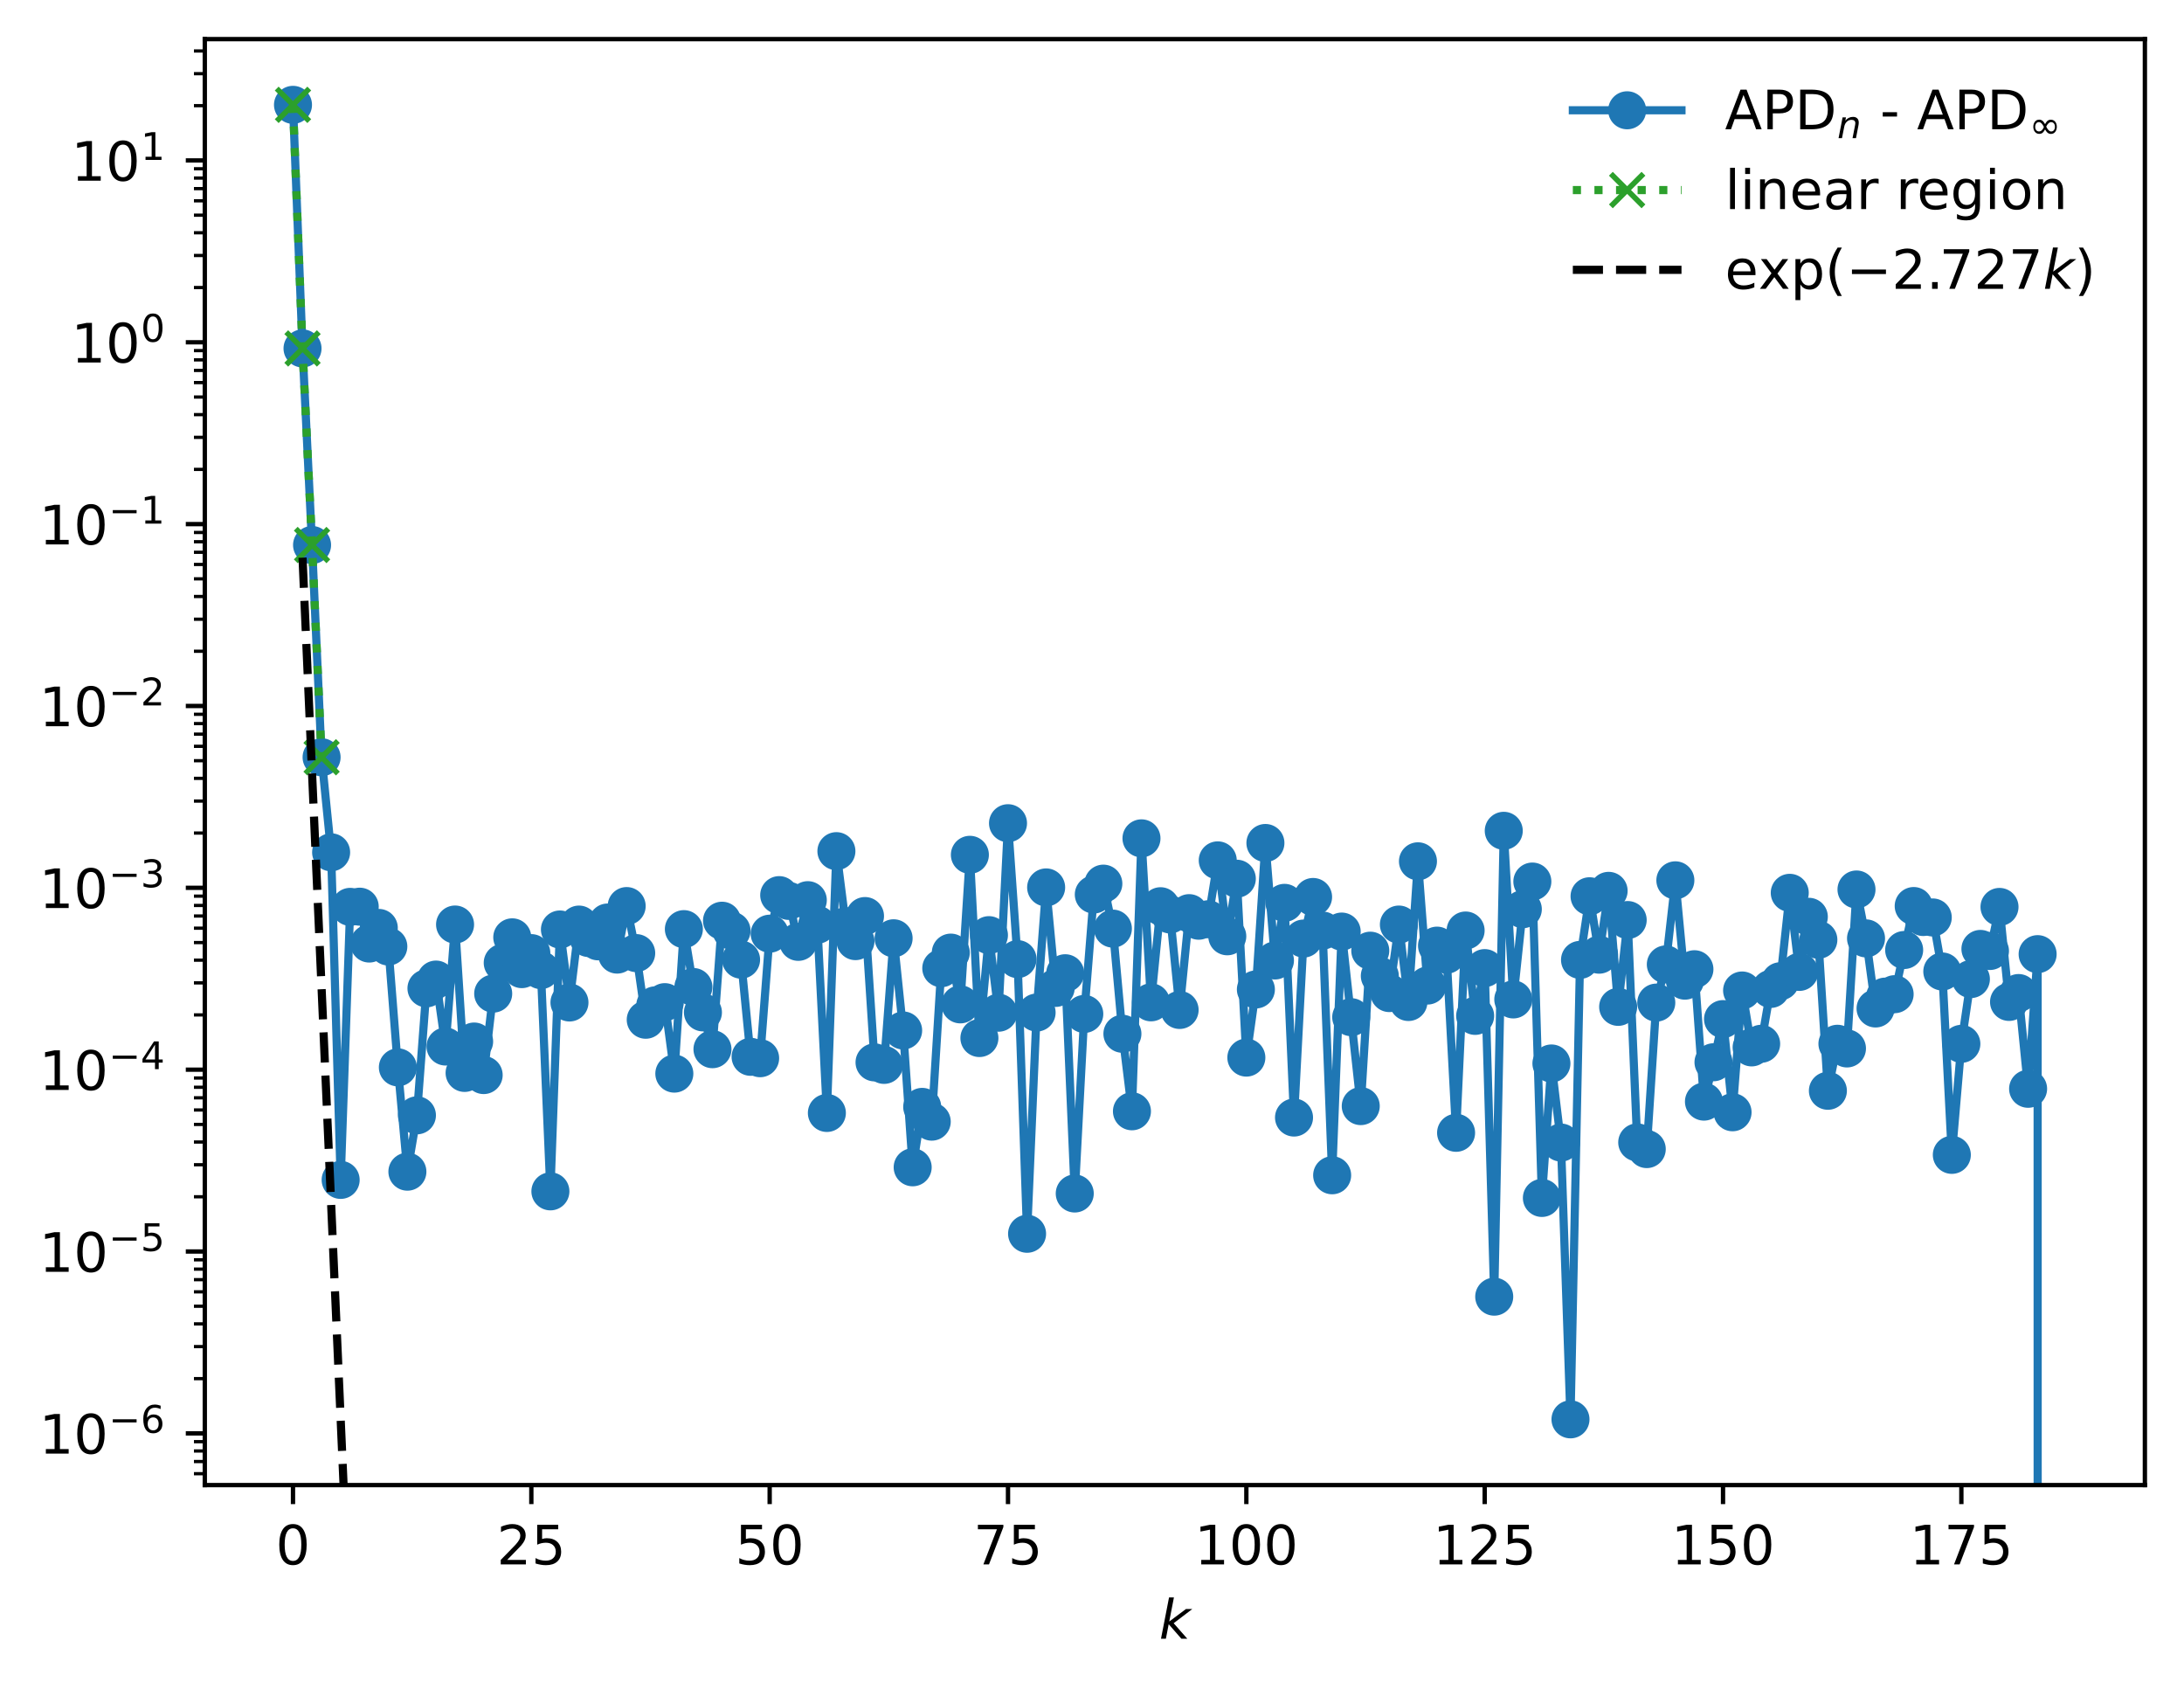 <?xml version="1.0" encoding="utf-8" standalone="no"?>
<!DOCTYPE svg PUBLIC "-//W3C//DTD SVG 1.1//EN"
  "http://www.w3.org/Graphics/SVG/1.1/DTD/svg11.dtd">
<!-- Created with matplotlib (https://matplotlib.org/) -->
<svg height="310.868pt" version="1.1" viewBox="0 0 402.02 310.868" width="402.02pt" xmlns="http://www.w3.org/2000/svg" xmlns:xlink="http://www.w3.org/1999/xlink">
 <defs>
  <style type="text/css">
*{stroke-linecap:butt;stroke-linejoin:round;}
  </style>
 </defs>
 <g id="figure_1">
  <g id="patch_1">
   <path d="M 0 310.868 
L 402.02 310.868 
L 402.02 0 
L 0 0 
z
" style="fill:#ffffff;"/>
  </g>
  <g id="axes_1">
   <g id="patch_2">
    <path d="M 37.7 273.312 
L 394.82 273.312 
L 394.82 7.2 
L 37.7 7.2 
z
" style="fill:#ffffff;"/>
   </g>
   <g id="matplotlib.axis_1">
    <g id="xtick_1">
     <g id="line2d_1">
      <defs>
       <path d="M 0 0 
L 0 3.5 
" id="mf8a06881fb" style="stroke:#000000;stroke-width:0.8;"/>
      </defs>
      <g>
       <use style="stroke:#000000;stroke-width:0.8;" x="53.933" xlink:href="#mf8a06881fb" y="273.312"/>
      </g>
     </g>
     <g id="text_1">
      <!-- 0 -->
      <defs>
       <path d="M 31.781 66.406 
Q 24.172 66.406 20.328 58.906 
Q 16.5 51.422 16.5 36.375 
Q 16.5 21.391 20.328 13.891 
Q 24.172 6.391 31.781 6.391 
Q 39.453 6.391 43.281 13.891 
Q 47.125 21.391 47.125 36.375 
Q 47.125 51.422 43.281 58.906 
Q 39.453 66.406 31.781 66.406 
z
M 31.781 74.219 
Q 44.047 74.219 50.516 64.516 
Q 56.984 54.828 56.984 36.375 
Q 56.984 17.969 50.516 8.266 
Q 44.047 -1.422 31.781 -1.422 
Q 19.531 -1.422 13.062 8.266 
Q 6.594 17.969 6.594 36.375 
Q 6.594 54.828 13.062 64.516 
Q 19.531 74.219 31.781 74.219 
z
" id="DejaVuSans-48"/>
      </defs>
      <g transform="translate(50.751 287.91)scale(0.1 -0.1)">
       <use xlink:href="#DejaVuSans-48"/>
      </g>
     </g>
    </g>
    <g id="xtick_2">
     <g id="line2d_2">
      <g>
       <use style="stroke:#000000;stroke-width:0.8;" x="97.805" xlink:href="#mf8a06881fb" y="273.312"/>
      </g>
     </g>
     <g id="text_2">
      <!-- 25 -->
      <defs>
       <path d="M 19.188 8.297 
L 53.609 8.297 
L 53.609 0 
L 7.328 0 
L 7.328 8.297 
Q 12.938 14.109 22.625 23.891 
Q 32.328 33.688 34.812 36.531 
Q 39.547 41.844 41.422 45.531 
Q 43.312 49.219 43.312 52.781 
Q 43.312 58.594 39.234 62.25 
Q 35.156 65.922 28.609 65.922 
Q 23.969 65.922 18.812 64.312 
Q 13.672 62.703 7.812 59.422 
L 7.812 69.391 
Q 13.766 71.781 18.938 73 
Q 24.125 74.219 28.422 74.219 
Q 39.75 74.219 46.484 68.547 
Q 53.219 62.891 53.219 53.422 
Q 53.219 48.922 51.531 44.891 
Q 49.859 40.875 45.406 35.406 
Q 44.188 33.984 37.641 27.219 
Q 31.109 20.453 19.188 8.297 
z
" id="DejaVuSans-50"/>
       <path d="M 10.797 72.906 
L 49.516 72.906 
L 49.516 64.594 
L 19.828 64.594 
L 19.828 46.734 
Q 21.969 47.469 24.109 47.828 
Q 26.266 48.188 28.422 48.188 
Q 40.625 48.188 47.75 41.5 
Q 54.891 34.812 54.891 23.391 
Q 54.891 11.625 47.562 5.094 
Q 40.234 -1.422 26.906 -1.422 
Q 22.312 -1.422 17.547 -0.641 
Q 12.797 0.141 7.719 1.703 
L 7.719 11.625 
Q 12.109 9.234 16.797 8.062 
Q 21.484 6.891 26.703 6.891 
Q 35.156 6.891 40.078 11.328 
Q 45.016 15.766 45.016 23.391 
Q 45.016 31 40.078 35.438 
Q 35.156 39.891 26.703 39.891 
Q 22.75 39.891 18.812 39.016 
Q 14.891 38.141 10.797 36.281 
z
" id="DejaVuSans-53"/>
      </defs>
      <g transform="translate(91.442 287.91)scale(0.1 -0.1)">
       <use xlink:href="#DejaVuSans-50"/>
       <use x="63.623" xlink:href="#DejaVuSans-53"/>
      </g>
     </g>
    </g>
    <g id="xtick_3">
     <g id="line2d_3">
      <g>
       <use style="stroke:#000000;stroke-width:0.8;" x="141.677" xlink:href="#mf8a06881fb" y="273.312"/>
      </g>
     </g>
     <g id="text_3">
      <!-- 50 -->
      <g transform="translate(135.315 287.91)scale(0.1 -0.1)">
       <use xlink:href="#DejaVuSans-53"/>
       <use x="63.623" xlink:href="#DejaVuSans-48"/>
      </g>
     </g>
    </g>
    <g id="xtick_4">
     <g id="line2d_4">
      <g>
       <use style="stroke:#000000;stroke-width:0.8;" x="185.549" xlink:href="#mf8a06881fb" y="273.312"/>
      </g>
     </g>
     <g id="text_4">
      <!-- 75 -->
      <defs>
       <path d="M 8.203 72.906 
L 55.078 72.906 
L 55.078 68.703 
L 28.609 0 
L 18.312 0 
L 43.219 64.594 
L 8.203 64.594 
z
" id="DejaVuSans-55"/>
      </defs>
      <g transform="translate(179.187 287.91)scale(0.1 -0.1)">
       <use xlink:href="#DejaVuSans-55"/>
       <use x="63.623" xlink:href="#DejaVuSans-53"/>
      </g>
     </g>
    </g>
    <g id="xtick_5">
     <g id="line2d_5">
      <g>
       <use style="stroke:#000000;stroke-width:0.8;" x="229.422" xlink:href="#mf8a06881fb" y="273.312"/>
      </g>
     </g>
     <g id="text_5">
      <!-- 100 -->
      <defs>
       <path d="M 12.406 8.297 
L 28.516 8.297 
L 28.516 63.922 
L 10.984 60.406 
L 10.984 69.391 
L 28.422 72.906 
L 38.281 72.906 
L 38.281 8.297 
L 54.391 8.297 
L 54.391 0 
L 12.406 0 
z
" id="DejaVuSans-49"/>
      </defs>
      <g transform="translate(219.878 287.91)scale(0.1 -0.1)">
       <use xlink:href="#DejaVuSans-49"/>
       <use x="63.623" xlink:href="#DejaVuSans-48"/>
       <use x="127.246" xlink:href="#DejaVuSans-48"/>
      </g>
     </g>
    </g>
    <g id="xtick_6">
     <g id="line2d_6">
      <g>
       <use style="stroke:#000000;stroke-width:0.8;" x="273.294" xlink:href="#mf8a06881fb" y="273.312"/>
      </g>
     </g>
     <g id="text_6">
      <!-- 125 -->
      <g transform="translate(263.75 287.91)scale(0.1 -0.1)">
       <use xlink:href="#DejaVuSans-49"/>
       <use x="63.623" xlink:href="#DejaVuSans-50"/>
       <use x="127.246" xlink:href="#DejaVuSans-53"/>
      </g>
     </g>
    </g>
    <g id="xtick_7">
     <g id="line2d_7">
      <g>
       <use style="stroke:#000000;stroke-width:0.8;" x="317.166" xlink:href="#mf8a06881fb" y="273.312"/>
      </g>
     </g>
     <g id="text_7">
      <!-- 150 -->
      <g transform="translate(307.622 287.91)scale(0.1 -0.1)">
       <use xlink:href="#DejaVuSans-49"/>
       <use x="63.623" xlink:href="#DejaVuSans-53"/>
       <use x="127.246" xlink:href="#DejaVuSans-48"/>
      </g>
     </g>
    </g>
    <g id="xtick_8">
     <g id="line2d_8">
      <g>
       <use style="stroke:#000000;stroke-width:0.8;" x="361.038" xlink:href="#mf8a06881fb" y="273.312"/>
      </g>
     </g>
     <g id="text_8">
      <!-- 175 -->
      <g transform="translate(351.495 287.91)scale(0.1 -0.1)">
       <use xlink:href="#DejaVuSans-49"/>
       <use x="63.623" xlink:href="#DejaVuSans-55"/>
       <use x="127.246" xlink:href="#DejaVuSans-53"/>
      </g>
     </g>
    </g>
    <g id="text_9">
     <!-- $ k $ -->
     <defs>
      <path d="M 18.312 75.984 
L 27.297 75.984 
L 18.703 31.688 
L 49.516 54.688 
L 61.188 54.688 
L 26.812 28.516 
L 51.906 0 
L 41.016 0 
L 17.672 26.703 
L 12.5 0 
L 3.516 0 
z
" id="DejaVuSans-Oblique-107"/>
     </defs>
     <g transform="translate(213.36 301.589)scale(0.1 -0.1)">
      <use transform="translate(0 0.016)" xlink:href="#DejaVuSans-Oblique-107"/>
     </g>
    </g>
   </g>
   <g id="matplotlib.axis_2">
    <g id="ytick_1">
     <g id="line2d_9">
      <defs>
       <path d="M 0 0 
L -3.5 0 
" id="m4c27f28488" style="stroke:#000000;stroke-width:0.8;"/>
      </defs>
      <g>
       <use style="stroke:#000000;stroke-width:0.8;" x="37.7" xlink:href="#m4c27f28488" y="263.793"/>
      </g>
     </g>
     <g id="text_10">
      <!-- $\mathdefault{10^{-6}}$ -->
      <defs>
       <path d="M 10.594 35.5 
L 73.188 35.5 
L 73.188 27.203 
L 10.594 27.203 
z
" id="DejaVuSans-8722"/>
       <path d="M 33.016 40.375 
Q 26.375 40.375 22.484 35.828 
Q 18.609 31.297 18.609 23.391 
Q 18.609 15.531 22.484 10.953 
Q 26.375 6.391 33.016 6.391 
Q 39.656 6.391 43.531 10.953 
Q 47.406 15.531 47.406 23.391 
Q 47.406 31.297 43.531 35.828 
Q 39.656 40.375 33.016 40.375 
z
M 52.594 71.297 
L 52.594 62.312 
Q 48.875 64.062 45.094 64.984 
Q 41.312 65.922 37.594 65.922 
Q 27.828 65.922 22.672 59.328 
Q 17.531 52.734 16.797 39.406 
Q 19.672 43.656 24.016 45.922 
Q 28.375 48.188 33.594 48.188 
Q 44.578 48.188 50.953 41.516 
Q 57.328 34.859 57.328 23.391 
Q 57.328 12.156 50.688 5.359 
Q 44.047 -1.422 33.016 -1.422 
Q 20.359 -1.422 13.672 8.266 
Q 6.984 17.969 6.984 36.375 
Q 6.984 53.656 15.188 63.938 
Q 23.391 74.219 37.203 74.219 
Q 40.922 74.219 44.703 73.484 
Q 48.484 72.75 52.594 71.297 
z
" id="DejaVuSans-54"/>
      </defs>
      <g transform="translate(7.2 267.592)scale(0.1 -0.1)">
       <use transform="translate(0 0.766)" xlink:href="#DejaVuSans-49"/>
       <use transform="translate(63.623 0.766)" xlink:href="#DejaVuSans-48"/>
       <use transform="translate(128.203 39.047)scale(0.7)" xlink:href="#DejaVuSans-8722"/>
       <use transform="translate(186.855 39.047)scale(0.7)" xlink:href="#DejaVuSans-54"/>
      </g>
     </g>
    </g>
    <g id="ytick_2">
     <g id="line2d_10">
      <g>
       <use style="stroke:#000000;stroke-width:0.8;" x="37.7" xlink:href="#m4c27f28488" y="230.326"/>
      </g>
     </g>
     <g id="text_11">
      <!-- $\mathdefault{10^{-5}}$ -->
      <g transform="translate(7.2 234.126)scale(0.1 -0.1)">
       <use transform="translate(0 0.684)" xlink:href="#DejaVuSans-49"/>
       <use transform="translate(63.623 0.684)" xlink:href="#DejaVuSans-48"/>
       <use transform="translate(128.203 38.966)scale(0.7)" xlink:href="#DejaVuSans-8722"/>
       <use transform="translate(186.855 38.966)scale(0.7)" xlink:href="#DejaVuSans-53"/>
      </g>
     </g>
    </g>
    <g id="ytick_3">
     <g id="line2d_11">
      <g>
       <use style="stroke:#000000;stroke-width:0.8;" x="37.7" xlink:href="#m4c27f28488" y="196.86"/>
      </g>
     </g>
     <g id="text_12">
      <!-- $\mathdefault{10^{-4}}$ -->
      <defs>
       <path d="M 37.797 64.312 
L 12.891 25.391 
L 37.797 25.391 
z
M 35.203 72.906 
L 47.609 72.906 
L 47.609 25.391 
L 58.016 25.391 
L 58.016 17.188 
L 47.609 17.188 
L 47.609 0 
L 37.797 0 
L 37.797 17.188 
L 4.891 17.188 
L 4.891 26.703 
z
" id="DejaVuSans-52"/>
      </defs>
      <g transform="translate(7.2 200.659)scale(0.1 -0.1)">
       <use transform="translate(0 0.684)" xlink:href="#DejaVuSans-49"/>
       <use transform="translate(63.623 0.684)" xlink:href="#DejaVuSans-48"/>
       <use transform="translate(128.203 38.966)scale(0.7)" xlink:href="#DejaVuSans-8722"/>
       <use transform="translate(186.855 38.966)scale(0.7)" xlink:href="#DejaVuSans-52"/>
      </g>
     </g>
    </g>
    <g id="ytick_4">
     <g id="line2d_12">
      <g>
       <use style="stroke:#000000;stroke-width:0.8;" x="37.7" xlink:href="#m4c27f28488" y="163.393"/>
      </g>
     </g>
     <g id="text_13">
      <!-- $\mathdefault{10^{-3}}$ -->
      <defs>
       <path d="M 40.578 39.312 
Q 47.656 37.797 51.625 33 
Q 55.609 28.219 55.609 21.188 
Q 55.609 10.406 48.188 4.484 
Q 40.766 -1.422 27.094 -1.422 
Q 22.516 -1.422 17.656 -0.516 
Q 12.797 0.391 7.625 2.203 
L 7.625 11.719 
Q 11.719 9.328 16.594 8.109 
Q 21.484 6.891 26.812 6.891 
Q 36.078 6.891 40.938 10.547 
Q 45.797 14.203 45.797 21.188 
Q 45.797 27.641 41.281 31.266 
Q 36.766 34.906 28.719 34.906 
L 20.219 34.906 
L 20.219 43.016 
L 29.109 43.016 
Q 36.375 43.016 40.234 45.922 
Q 44.094 48.828 44.094 54.297 
Q 44.094 59.906 40.109 62.906 
Q 36.141 65.922 28.719 65.922 
Q 24.656 65.922 20.016 65.031 
Q 15.375 64.156 9.812 62.312 
L 9.812 71.094 
Q 15.438 72.656 20.344 73.438 
Q 25.25 74.219 29.594 74.219 
Q 40.828 74.219 47.359 69.109 
Q 53.906 64.016 53.906 55.328 
Q 53.906 49.266 50.438 45.094 
Q 46.969 40.922 40.578 39.312 
z
" id="DejaVuSans-51"/>
      </defs>
      <g transform="translate(7.2 167.192)scale(0.1 -0.1)">
       <use transform="translate(0 0.766)" xlink:href="#DejaVuSans-49"/>
       <use transform="translate(63.623 0.766)" xlink:href="#DejaVuSans-48"/>
       <use transform="translate(128.203 39.047)scale(0.7)" xlink:href="#DejaVuSans-8722"/>
       <use transform="translate(186.855 39.047)scale(0.7)" xlink:href="#DejaVuSans-51"/>
      </g>
     </g>
    </g>
    <g id="ytick_5">
     <g id="line2d_13">
      <g>
       <use style="stroke:#000000;stroke-width:0.8;" x="37.7" xlink:href="#m4c27f28488" y="129.926"/>
      </g>
     </g>
     <g id="text_14">
      <!-- $\mathdefault{10^{-2}}$ -->
      <g transform="translate(7.2 133.725)scale(0.1 -0.1)">
       <use transform="translate(0 0.766)" xlink:href="#DejaVuSans-49"/>
       <use transform="translate(63.623 0.766)" xlink:href="#DejaVuSans-48"/>
       <use transform="translate(128.203 39.047)scale(0.7)" xlink:href="#DejaVuSans-8722"/>
       <use transform="translate(186.855 39.047)scale(0.7)" xlink:href="#DejaVuSans-50"/>
      </g>
     </g>
    </g>
    <g id="ytick_6">
     <g id="line2d_14">
      <g>
       <use style="stroke:#000000;stroke-width:0.8;" x="37.7" xlink:href="#m4c27f28488" y="96.459"/>
      </g>
     </g>
     <g id="text_15">
      <!-- $\mathdefault{10^{-1}}$ -->
      <g transform="translate(7.2 100.259)scale(0.1 -0.1)">
       <use transform="translate(0 0.684)" xlink:href="#DejaVuSans-49"/>
       <use transform="translate(63.623 0.684)" xlink:href="#DejaVuSans-48"/>
       <use transform="translate(128.203 38.966)scale(0.7)" xlink:href="#DejaVuSans-8722"/>
       <use transform="translate(186.855 38.966)scale(0.7)" xlink:href="#DejaVuSans-49"/>
      </g>
     </g>
    </g>
    <g id="ytick_7">
     <g id="line2d_15">
      <g>
       <use style="stroke:#000000;stroke-width:0.8;" x="37.7" xlink:href="#m4c27f28488" y="62.993"/>
      </g>
     </g>
     <g id="text_16">
      <!-- $\mathdefault{10^{0}}$ -->
      <g transform="translate(13.1 66.792)scale(0.1 -0.1)">
       <use transform="translate(0 0.766)" xlink:href="#DejaVuSans-49"/>
       <use transform="translate(63.623 0.766)" xlink:href="#DejaVuSans-48"/>
       <use transform="translate(128.203 39.047)scale(0.7)" xlink:href="#DejaVuSans-48"/>
      </g>
     </g>
    </g>
    <g id="ytick_8">
     <g id="line2d_16">
      <g>
       <use style="stroke:#000000;stroke-width:0.8;" x="37.7" xlink:href="#m4c27f28488" y="29.526"/>
      </g>
     </g>
     <g id="text_17">
      <!-- $\mathdefault{10^{1}}$ -->
      <g transform="translate(13.1 33.325)scale(0.1 -0.1)">
       <use transform="translate(0 0.684)" xlink:href="#DejaVuSans-49"/>
       <use transform="translate(63.623 0.684)" xlink:href="#DejaVuSans-48"/>
       <use transform="translate(128.203 38.966)scale(0.7)" xlink:href="#DejaVuSans-49"/>
      </g>
     </g>
    </g>
    <g id="ytick_9">
     <g id="line2d_17">
      <defs>
       <path d="M 0 0 
L -2 0 
" id="m3351e8fd54" style="stroke:#000000;stroke-width:0.6;"/>
      </defs>
      <g>
       <use style="stroke:#000000;stroke-width:0.6;" x="37.7" xlink:href="#m3351e8fd54" y="271.218"/>
      </g>
     </g>
    </g>
    <g id="ytick_10">
     <g id="line2d_18">
      <g>
       <use style="stroke:#000000;stroke-width:0.6;" x="37.7" xlink:href="#m3351e8fd54" y="268.977"/>
      </g>
     </g>
    </g>
    <g id="ytick_11">
     <g id="line2d_19">
      <g>
       <use style="stroke:#000000;stroke-width:0.6;" x="37.7" xlink:href="#m3351e8fd54" y="267.036"/>
      </g>
     </g>
    </g>
    <g id="ytick_12">
     <g id="line2d_20">
      <g>
       <use style="stroke:#000000;stroke-width:0.6;" x="37.7" xlink:href="#m3351e8fd54" y="265.324"/>
      </g>
     </g>
    </g>
    <g id="ytick_13">
     <g id="line2d_21">
      <g>
       <use style="stroke:#000000;stroke-width:0.6;" x="37.7" xlink:href="#m3351e8fd54" y="253.719"/>
      </g>
     </g>
    </g>
    <g id="ytick_14">
     <g id="line2d_22">
      <g>
       <use style="stroke:#000000;stroke-width:0.6;" x="37.7" xlink:href="#m3351e8fd54" y="247.825"/>
      </g>
     </g>
    </g>
    <g id="ytick_15">
     <g id="line2d_23">
      <g>
       <use style="stroke:#000000;stroke-width:0.6;" x="37.7" xlink:href="#m3351e8fd54" y="243.644"/>
      </g>
     </g>
    </g>
    <g id="ytick_16">
     <g id="line2d_24">
      <g>
       <use style="stroke:#000000;stroke-width:0.6;" x="37.7" xlink:href="#m3351e8fd54" y="240.401"/>
      </g>
     </g>
    </g>
    <g id="ytick_17">
     <g id="line2d_25">
      <g>
       <use style="stroke:#000000;stroke-width:0.6;" x="37.7" xlink:href="#m3351e8fd54" y="237.751"/>
      </g>
     </g>
    </g>
    <g id="ytick_18">
     <g id="line2d_26">
      <g>
       <use style="stroke:#000000;stroke-width:0.6;" x="37.7" xlink:href="#m3351e8fd54" y="235.51"/>
      </g>
     </g>
    </g>
    <g id="ytick_19">
     <g id="line2d_27">
      <g>
       <use style="stroke:#000000;stroke-width:0.6;" x="37.7" xlink:href="#m3351e8fd54" y="233.57"/>
      </g>
     </g>
    </g>
    <g id="ytick_20">
     <g id="line2d_28">
      <g>
       <use style="stroke:#000000;stroke-width:0.6;" x="37.7" xlink:href="#m3351e8fd54" y="231.858"/>
      </g>
     </g>
    </g>
    <g id="ytick_21">
     <g id="line2d_29">
      <g>
       <use style="stroke:#000000;stroke-width:0.6;" x="37.7" xlink:href="#m3351e8fd54" y="220.252"/>
      </g>
     </g>
    </g>
    <g id="ytick_22">
     <g id="line2d_30">
      <g>
       <use style="stroke:#000000;stroke-width:0.6;" x="37.7" xlink:href="#m3351e8fd54" y="214.359"/>
      </g>
     </g>
    </g>
    <g id="ytick_23">
     <g id="line2d_31">
      <g>
       <use style="stroke:#000000;stroke-width:0.6;" x="37.7" xlink:href="#m3351e8fd54" y="210.177"/>
      </g>
     </g>
    </g>
    <g id="ytick_24">
     <g id="line2d_32">
      <g>
       <use style="stroke:#000000;stroke-width:0.6;" x="37.7" xlink:href="#m3351e8fd54" y="206.934"/>
      </g>
     </g>
    </g>
    <g id="ytick_25">
     <g id="line2d_33">
      <g>
       <use style="stroke:#000000;stroke-width:0.6;" x="37.7" xlink:href="#m3351e8fd54" y="204.284"/>
      </g>
     </g>
    </g>
    <g id="ytick_26">
     <g id="line2d_34">
      <g>
       <use style="stroke:#000000;stroke-width:0.6;" x="37.7" xlink:href="#m3351e8fd54" y="202.044"/>
      </g>
     </g>
    </g>
    <g id="ytick_27">
     <g id="line2d_35">
      <g>
       <use style="stroke:#000000;stroke-width:0.6;" x="37.7" xlink:href="#m3351e8fd54" y="200.103"/>
      </g>
     </g>
    </g>
    <g id="ytick_28">
     <g id="line2d_36">
      <g>
       <use style="stroke:#000000;stroke-width:0.6;" x="37.7" xlink:href="#m3351e8fd54" y="198.391"/>
      </g>
     </g>
    </g>
    <g id="ytick_29">
     <g id="line2d_37">
      <g>
       <use style="stroke:#000000;stroke-width:0.6;" x="37.7" xlink:href="#m3351e8fd54" y="186.785"/>
      </g>
     </g>
    </g>
    <g id="ytick_30">
     <g id="line2d_38">
      <g>
       <use style="stroke:#000000;stroke-width:0.6;" x="37.7" xlink:href="#m3351e8fd54" y="180.892"/>
      </g>
     </g>
    </g>
    <g id="ytick_31">
     <g id="line2d_39">
      <g>
       <use style="stroke:#000000;stroke-width:0.6;" x="37.7" xlink:href="#m3351e8fd54" y="176.711"/>
      </g>
     </g>
    </g>
    <g id="ytick_32">
     <g id="line2d_40">
      <g>
       <use style="stroke:#000000;stroke-width:0.6;" x="37.7" xlink:href="#m3351e8fd54" y="173.467"/>
      </g>
     </g>
    </g>
    <g id="ytick_33">
     <g id="line2d_41">
      <g>
       <use style="stroke:#000000;stroke-width:0.6;" x="37.7" xlink:href="#m3351e8fd54" y="170.817"/>
      </g>
     </g>
    </g>
    <g id="ytick_34">
     <g id="line2d_42">
      <g>
       <use style="stroke:#000000;stroke-width:0.6;" x="37.7" xlink:href="#m3351e8fd54" y="168.577"/>
      </g>
     </g>
    </g>
    <g id="ytick_35">
     <g id="line2d_43">
      <g>
       <use style="stroke:#000000;stroke-width:0.6;" x="37.7" xlink:href="#m3351e8fd54" y="166.636"/>
      </g>
     </g>
    </g>
    <g id="ytick_36">
     <g id="line2d_44">
      <g>
       <use style="stroke:#000000;stroke-width:0.6;" x="37.7" xlink:href="#m3351e8fd54" y="164.924"/>
      </g>
     </g>
    </g>
    <g id="ytick_37">
     <g id="line2d_45">
      <g>
       <use style="stroke:#000000;stroke-width:0.6;" x="37.7" xlink:href="#m3351e8fd54" y="153.318"/>
      </g>
     </g>
    </g>
    <g id="ytick_38">
     <g id="line2d_46">
      <g>
       <use style="stroke:#000000;stroke-width:0.6;" x="37.7" xlink:href="#m3351e8fd54" y="147.425"/>
      </g>
     </g>
    </g>
    <g id="ytick_39">
     <g id="line2d_47">
      <g>
       <use style="stroke:#000000;stroke-width:0.6;" x="37.7" xlink:href="#m3351e8fd54" y="143.244"/>
      </g>
     </g>
    </g>
    <g id="ytick_40">
     <g id="line2d_48">
      <g>
       <use style="stroke:#000000;stroke-width:0.6;" x="37.7" xlink:href="#m3351e8fd54" y="140.001"/>
      </g>
     </g>
    </g>
    <g id="ytick_41">
     <g id="line2d_49">
      <g>
       <use style="stroke:#000000;stroke-width:0.6;" x="37.7" xlink:href="#m3351e8fd54" y="137.351"/>
      </g>
     </g>
    </g>
    <g id="ytick_42">
     <g id="line2d_50">
      <g>
       <use style="stroke:#000000;stroke-width:0.6;" x="37.7" xlink:href="#m3351e8fd54" y="135.11"/>
      </g>
     </g>
    </g>
    <g id="ytick_43">
     <g id="line2d_51">
      <g>
       <use style="stroke:#000000;stroke-width:0.6;" x="37.7" xlink:href="#m3351e8fd54" y="133.169"/>
      </g>
     </g>
    </g>
    <g id="ytick_44">
     <g id="line2d_52">
      <g>
       <use style="stroke:#000000;stroke-width:0.6;" x="37.7" xlink:href="#m3351e8fd54" y="131.457"/>
      </g>
     </g>
    </g>
    <g id="ytick_45">
     <g id="line2d_53">
      <g>
       <use style="stroke:#000000;stroke-width:0.6;" x="37.7" xlink:href="#m3351e8fd54" y="119.852"/>
      </g>
     </g>
    </g>
    <g id="ytick_46">
     <g id="line2d_54">
      <g>
       <use style="stroke:#000000;stroke-width:0.6;" x="37.7" xlink:href="#m3351e8fd54" y="113.958"/>
      </g>
     </g>
    </g>
    <g id="ytick_47">
     <g id="line2d_55">
      <g>
       <use style="stroke:#000000;stroke-width:0.6;" x="37.7" xlink:href="#m3351e8fd54" y="109.777"/>
      </g>
     </g>
    </g>
    <g id="ytick_48">
     <g id="line2d_56">
      <g>
       <use style="stroke:#000000;stroke-width:0.6;" x="37.7" xlink:href="#m3351e8fd54" y="106.534"/>
      </g>
     </g>
    </g>
    <g id="ytick_49">
     <g id="line2d_57">
      <g>
       <use style="stroke:#000000;stroke-width:0.6;" x="37.7" xlink:href="#m3351e8fd54" y="103.884"/>
      </g>
     </g>
    </g>
    <g id="ytick_50">
     <g id="line2d_58">
      <g>
       <use style="stroke:#000000;stroke-width:0.6;" x="37.7" xlink:href="#m3351e8fd54" y="101.643"/>
      </g>
     </g>
    </g>
    <g id="ytick_51">
     <g id="line2d_59">
      <g>
       <use style="stroke:#000000;stroke-width:0.6;" x="37.7" xlink:href="#m3351e8fd54" y="99.703"/>
      </g>
     </g>
    </g>
    <g id="ytick_52">
     <g id="line2d_60">
      <g>
       <use style="stroke:#000000;stroke-width:0.6;" x="37.7" xlink:href="#m3351e8fd54" y="97.991"/>
      </g>
     </g>
    </g>
    <g id="ytick_53">
     <g id="line2d_61">
      <g>
       <use style="stroke:#000000;stroke-width:0.6;" x="37.7" xlink:href="#m3351e8fd54" y="86.385"/>
      </g>
     </g>
    </g>
    <g id="ytick_54">
     <g id="line2d_62">
      <g>
       <use style="stroke:#000000;stroke-width:0.6;" x="37.7" xlink:href="#m3351e8fd54" y="80.492"/>
      </g>
     </g>
    </g>
    <g id="ytick_55">
     <g id="line2d_63">
      <g>
       <use style="stroke:#000000;stroke-width:0.6;" x="37.7" xlink:href="#m3351e8fd54" y="76.31"/>
      </g>
     </g>
    </g>
    <g id="ytick_56">
     <g id="line2d_64">
      <g>
       <use style="stroke:#000000;stroke-width:0.6;" x="37.7" xlink:href="#m3351e8fd54" y="73.067"/>
      </g>
     </g>
    </g>
    <g id="ytick_57">
     <g id="line2d_65">
      <g>
       <use style="stroke:#000000;stroke-width:0.6;" x="37.7" xlink:href="#m3351e8fd54" y="70.417"/>
      </g>
     </g>
    </g>
    <g id="ytick_58">
     <g id="line2d_66">
      <g>
       <use style="stroke:#000000;stroke-width:0.6;" x="37.7" xlink:href="#m3351e8fd54" y="68.177"/>
      </g>
     </g>
    </g>
    <g id="ytick_59">
     <g id="line2d_67">
      <g>
       <use style="stroke:#000000;stroke-width:0.6;" x="37.7" xlink:href="#m3351e8fd54" y="66.236"/>
      </g>
     </g>
    </g>
    <g id="ytick_60">
     <g id="line2d_68">
      <g>
       <use style="stroke:#000000;stroke-width:0.6;" x="37.7" xlink:href="#m3351e8fd54" y="64.524"/>
      </g>
     </g>
    </g>
    <g id="ytick_61">
     <g id="line2d_69">
      <g>
       <use style="stroke:#000000;stroke-width:0.6;" x="37.7" xlink:href="#m3351e8fd54" y="52.918"/>
      </g>
     </g>
    </g>
    <g id="ytick_62">
     <g id="line2d_70">
      <g>
       <use style="stroke:#000000;stroke-width:0.6;" x="37.7" xlink:href="#m3351e8fd54" y="47.025"/>
      </g>
     </g>
    </g>
    <g id="ytick_63">
     <g id="line2d_71">
      <g>
       <use style="stroke:#000000;stroke-width:0.6;" x="37.7" xlink:href="#m3351e8fd54" y="42.844"/>
      </g>
     </g>
    </g>
    <g id="ytick_64">
     <g id="line2d_72">
      <g>
       <use style="stroke:#000000;stroke-width:0.6;" x="37.7" xlink:href="#m3351e8fd54" y="39.6"/>
      </g>
     </g>
    </g>
    <g id="ytick_65">
     <g id="line2d_73">
      <g>
       <use style="stroke:#000000;stroke-width:0.6;" x="37.7" xlink:href="#m3351e8fd54" y="36.95"/>
      </g>
     </g>
    </g>
    <g id="ytick_66">
     <g id="line2d_74">
      <g>
       <use style="stroke:#000000;stroke-width:0.6;" x="37.7" xlink:href="#m3351e8fd54" y="34.71"/>
      </g>
     </g>
    </g>
    <g id="ytick_67">
     <g id="line2d_75">
      <g>
       <use style="stroke:#000000;stroke-width:0.6;" x="37.7" xlink:href="#m3351e8fd54" y="32.769"/>
      </g>
     </g>
    </g>
    <g id="ytick_68">
     <g id="line2d_76">
      <g>
       <use style="stroke:#000000;stroke-width:0.6;" x="37.7" xlink:href="#m3351e8fd54" y="31.057"/>
      </g>
     </g>
    </g>
    <g id="ytick_69">
     <g id="line2d_77">
      <g>
       <use style="stroke:#000000;stroke-width:0.6;" x="37.7" xlink:href="#m3351e8fd54" y="19.451"/>
      </g>
     </g>
    </g>
    <g id="ytick_70">
     <g id="line2d_78">
      <g>
       <use style="stroke:#000000;stroke-width:0.6;" x="37.7" xlink:href="#m3351e8fd54" y="13.558"/>
      </g>
     </g>
    </g>
    <g id="ytick_71">
     <g id="line2d_79">
      <g>
       <use style="stroke:#000000;stroke-width:0.6;" x="37.7" xlink:href="#m3351e8fd54" y="9.377"/>
      </g>
     </g>
    </g>
   </g>
   <g id="line2d_80">
    <path clip-path="url(#pd0a16ce1b8)" d="M 53.933 19.296 
L 55.688 64.125 
L 57.443 100.304 
L 59.197 139.367 
L 60.952 156.86 
L 62.707 217.148 
L 64.462 166.898 
L 66.217 166.866 
L 67.972 173.648 
L 69.727 170.774 
L 71.482 174.193 
L 73.237 196.437 
L 74.991 215.634 
L 76.746 205.264 
L 78.501 181.896 
L 80.256 180.28 
L 82.011 192.601 
L 83.766 170.148 
L 85.521 197.46 
L 87.276 191.682 
L 89.031 197.854 
L 90.785 182.863 
L 92.54 177.201 
L 94.295 172.506 
L 96.05 178.359 
L 97.805 175.411 
L 99.56 178.541 
L 101.315 219.256 
L 103.07 171.061 
L 104.825 184.497 
L 106.579 170.159 
L 108.334 172.63 
L 110.089 173.241 
L 111.844 169.78 
L 113.599 175.682 
L 115.354 166.752 
L 117.109 175.406 
L 118.864 187.673 
L 120.619 185.022 
L 122.373 184.434 
L 124.128 197.588 
L 125.883 170.997 
L 127.638 181.65 
L 129.393 186.319 
L 131.148 193.093 
L 132.903 169.448 
L 134.658 171.288 
L 136.413 176.615 
L 138.167 194.494 
L 139.922 194.753 
L 141.677 171.835 
L 143.432 164.739 
L 145.187 165.804 
L 146.942 173.338 
L 148.697 165.666 
L 150.452 170.182 
L 152.207 204.828 
L 153.961 156.646 
L 155.716 170.441 
L 157.471 173.204 
L 159.226 168.589 
L 160.981 195.52 
L 162.736 195.981 
L 164.491 172.681 
L 166.246 189.648 
L 168.001 214.827 
L 169.755 203.71 
L 171.51 206.428 
L 173.265 178.193 
L 175.02 175.319 
L 176.775 184.843 
L 178.53 157.319 
L 180.285 191.04 
L 182.04 172.105 
L 183.795 186.379 
L 185.549 151.503 
L 187.304 176.514 
L 189.059 227.063 
L 190.814 186.349 
L 192.569 163.32 
L 194.324 181.814 
L 196.079 179.115 
L 197.834 219.65 
L 199.589 186.605 
L 201.343 164.625 
L 203.098 162.626 
L 204.853 170.903 
L 206.608 190.256 
L 208.363 204.519 
L 210.118 154.288 
L 211.873 184.469 
L 213.628 166.781 
L 215.383 168.294 
L 217.137 185.871 
L 218.892 168.055 
L 220.647 169.447 
L 222.402 169.179 
L 224.157 158.341 
L 225.912 172.314 
L 227.667 161.718 
L 229.422 194.639 
L 231.177 182.098 
L 232.931 155.143 
L 234.686 176.766 
L 236.441 166.162 
L 238.196 205.67 
L 239.951 172.731 
L 241.706 165.079 
L 243.461 171.264 
L 245.216 216.297 
L 246.971 171.445 
L 250.48 203.566 
L 252.235 174.964 
L 253.99 179.61 
L 255.745 182.765 
L 257.5 170.155 
L 259.255 184.408 
L 261.01 158.514 
L 262.765 181.381 
L 264.519 174.035 
L 266.274 175.702 
L 268.029 208.48 
L 269.784 171.252 
L 271.539 186.962 
L 273.294 178.17 
L 275.049 238.638 
L 276.804 152.901 
L 278.559 183.934 
L 280.313 167.327 
L 282.068 162.241 
L 283.823 220.47 
L 285.578 195.721 
L 287.333 210.274 
L 289.088 261.216 
L 290.843 176.658 
L 292.598 164.946 
L 294.353 175.7 
L 296.107 163.951 
L 297.862 185.302 
L 299.617 169.324 
L 301.372 210.244 
L 303.127 211.477 
L 304.882 184.519 
L 306.637 177.489 
L 308.392 162.014 
L 310.147 180.479 
L 311.901 178.377 
L 313.656 202.74 
L 315.411 195.498 
L 317.166 187.556 
L 318.921 204.7 
L 320.676 182.289 
L 322.431 192.761 
L 324.186 192.096 
L 325.941 182.003 
L 327.695 180.589 
L 329.45 164.314 
L 331.205 178.872 
L 332.96 168.727 
L 334.715 172.958 
L 336.47 200.745 
L 338.225 192.094 
L 339.98 192.955 
L 341.735 163.701 
L 343.489 172.701 
L 345.244 185.598 
L 346.999 183.417 
L 348.754 182.967 
L 352.264 166.745 
L 354.019 168.766 
L 355.774 168.847 
L 357.529 178.793 
L 359.283 212.539 
L 361.038 192.107 
L 362.793 180.187 
L 364.548 174.639 
L 366.303 175.018 
L 368.058 166.91 
L 369.813 184.393 
L 371.568 182.758 
L 373.323 200.379 
L 375.077 175.6 
L 375.085 311.868 
L 375.085 311.868 
" style="fill:none;stroke:#1f77b4;stroke-linecap:square;stroke-width:1.5;"/>
    <defs>
     <path d="M 0 3 
C 0.796 3 1.559 2.684 2.121 2.121 
C 2.684 1.559 3 0.796 3 0 
C 3 -0.796 2.684 -1.559 2.121 -2.121 
C 1.559 -2.684 0.796 -3 0 -3 
C -0.796 -3 -1.559 -2.684 -2.121 -2.121 
C -2.684 -1.559 -3 -0.796 -3 0 
C -3 0.796 -2.684 1.559 -2.121 2.121 
C -1.559 2.684 -0.796 3 0 3 
z
" id="m00879febe6" style="stroke:#1f77b4;"/>
    </defs>
    <g clip-path="url(#pd0a16ce1b8)">
     <use style="fill:#1f77b4;stroke:#1f77b4;" x="53.933" xlink:href="#m00879febe6" y="19.296"/>
     <use style="fill:#1f77b4;stroke:#1f77b4;" x="55.688" xlink:href="#m00879febe6" y="64.125"/>
     <use style="fill:#1f77b4;stroke:#1f77b4;" x="57.443" xlink:href="#m00879febe6" y="100.304"/>
     <use style="fill:#1f77b4;stroke:#1f77b4;" x="59.197" xlink:href="#m00879febe6" y="139.367"/>
     <use style="fill:#1f77b4;stroke:#1f77b4;" x="60.952" xlink:href="#m00879febe6" y="156.86"/>
     <use style="fill:#1f77b4;stroke:#1f77b4;" x="62.707" xlink:href="#m00879febe6" y="217.148"/>
     <use style="fill:#1f77b4;stroke:#1f77b4;" x="64.462" xlink:href="#m00879febe6" y="166.898"/>
     <use style="fill:#1f77b4;stroke:#1f77b4;" x="66.217" xlink:href="#m00879febe6" y="166.866"/>
     <use style="fill:#1f77b4;stroke:#1f77b4;" x="67.972" xlink:href="#m00879febe6" y="173.648"/>
     <use style="fill:#1f77b4;stroke:#1f77b4;" x="69.727" xlink:href="#m00879febe6" y="170.774"/>
     <use style="fill:#1f77b4;stroke:#1f77b4;" x="71.482" xlink:href="#m00879febe6" y="174.193"/>
     <use style="fill:#1f77b4;stroke:#1f77b4;" x="73.237" xlink:href="#m00879febe6" y="196.437"/>
     <use style="fill:#1f77b4;stroke:#1f77b4;" x="74.991" xlink:href="#m00879febe6" y="215.634"/>
     <use style="fill:#1f77b4;stroke:#1f77b4;" x="76.746" xlink:href="#m00879febe6" y="205.264"/>
     <use style="fill:#1f77b4;stroke:#1f77b4;" x="78.501" xlink:href="#m00879febe6" y="181.896"/>
     <use style="fill:#1f77b4;stroke:#1f77b4;" x="80.256" xlink:href="#m00879febe6" y="180.28"/>
     <use style="fill:#1f77b4;stroke:#1f77b4;" x="82.011" xlink:href="#m00879febe6" y="192.601"/>
     <use style="fill:#1f77b4;stroke:#1f77b4;" x="83.766" xlink:href="#m00879febe6" y="170.148"/>
     <use style="fill:#1f77b4;stroke:#1f77b4;" x="85.521" xlink:href="#m00879febe6" y="197.46"/>
     <use style="fill:#1f77b4;stroke:#1f77b4;" x="87.276" xlink:href="#m00879febe6" y="191.682"/>
     <use style="fill:#1f77b4;stroke:#1f77b4;" x="89.031" xlink:href="#m00879febe6" y="197.854"/>
     <use style="fill:#1f77b4;stroke:#1f77b4;" x="90.785" xlink:href="#m00879febe6" y="182.863"/>
     <use style="fill:#1f77b4;stroke:#1f77b4;" x="92.54" xlink:href="#m00879febe6" y="177.201"/>
     <use style="fill:#1f77b4;stroke:#1f77b4;" x="94.295" xlink:href="#m00879febe6" y="172.506"/>
     <use style="fill:#1f77b4;stroke:#1f77b4;" x="96.05" xlink:href="#m00879febe6" y="178.359"/>
     <use style="fill:#1f77b4;stroke:#1f77b4;" x="97.805" xlink:href="#m00879febe6" y="175.411"/>
     <use style="fill:#1f77b4;stroke:#1f77b4;" x="99.56" xlink:href="#m00879febe6" y="178.541"/>
     <use style="fill:#1f77b4;stroke:#1f77b4;" x="101.315" xlink:href="#m00879febe6" y="219.256"/>
     <use style="fill:#1f77b4;stroke:#1f77b4;" x="103.07" xlink:href="#m00879febe6" y="171.061"/>
     <use style="fill:#1f77b4;stroke:#1f77b4;" x="104.825" xlink:href="#m00879febe6" y="184.497"/>
     <use style="fill:#1f77b4;stroke:#1f77b4;" x="106.579" xlink:href="#m00879febe6" y="170.159"/>
     <use style="fill:#1f77b4;stroke:#1f77b4;" x="108.334" xlink:href="#m00879febe6" y="172.63"/>
     <use style="fill:#1f77b4;stroke:#1f77b4;" x="110.089" xlink:href="#m00879febe6" y="173.241"/>
     <use style="fill:#1f77b4;stroke:#1f77b4;" x="111.844" xlink:href="#m00879febe6" y="169.78"/>
     <use style="fill:#1f77b4;stroke:#1f77b4;" x="113.599" xlink:href="#m00879febe6" y="175.682"/>
     <use style="fill:#1f77b4;stroke:#1f77b4;" x="115.354" xlink:href="#m00879febe6" y="166.752"/>
     <use style="fill:#1f77b4;stroke:#1f77b4;" x="117.109" xlink:href="#m00879febe6" y="175.406"/>
     <use style="fill:#1f77b4;stroke:#1f77b4;" x="118.864" xlink:href="#m00879febe6" y="187.673"/>
     <use style="fill:#1f77b4;stroke:#1f77b4;" x="120.619" xlink:href="#m00879febe6" y="185.022"/>
     <use style="fill:#1f77b4;stroke:#1f77b4;" x="122.373" xlink:href="#m00879febe6" y="184.434"/>
     <use style="fill:#1f77b4;stroke:#1f77b4;" x="124.128" xlink:href="#m00879febe6" y="197.588"/>
     <use style="fill:#1f77b4;stroke:#1f77b4;" x="125.883" xlink:href="#m00879febe6" y="170.997"/>
     <use style="fill:#1f77b4;stroke:#1f77b4;" x="127.638" xlink:href="#m00879febe6" y="181.65"/>
     <use style="fill:#1f77b4;stroke:#1f77b4;" x="129.393" xlink:href="#m00879febe6" y="186.319"/>
     <use style="fill:#1f77b4;stroke:#1f77b4;" x="131.148" xlink:href="#m00879febe6" y="193.093"/>
     <use style="fill:#1f77b4;stroke:#1f77b4;" x="132.903" xlink:href="#m00879febe6" y="169.448"/>
     <use style="fill:#1f77b4;stroke:#1f77b4;" x="134.658" xlink:href="#m00879febe6" y="171.288"/>
     <use style="fill:#1f77b4;stroke:#1f77b4;" x="136.413" xlink:href="#m00879febe6" y="176.615"/>
     <use style="fill:#1f77b4;stroke:#1f77b4;" x="138.167" xlink:href="#m00879febe6" y="194.494"/>
     <use style="fill:#1f77b4;stroke:#1f77b4;" x="139.922" xlink:href="#m00879febe6" y="194.753"/>
     <use style="fill:#1f77b4;stroke:#1f77b4;" x="141.677" xlink:href="#m00879febe6" y="171.835"/>
     <use style="fill:#1f77b4;stroke:#1f77b4;" x="143.432" xlink:href="#m00879febe6" y="164.739"/>
     <use style="fill:#1f77b4;stroke:#1f77b4;" x="145.187" xlink:href="#m00879febe6" y="165.804"/>
     <use style="fill:#1f77b4;stroke:#1f77b4;" x="146.942" xlink:href="#m00879febe6" y="173.338"/>
     <use style="fill:#1f77b4;stroke:#1f77b4;" x="148.697" xlink:href="#m00879febe6" y="165.666"/>
     <use style="fill:#1f77b4;stroke:#1f77b4;" x="150.452" xlink:href="#m00879febe6" y="170.182"/>
     <use style="fill:#1f77b4;stroke:#1f77b4;" x="152.207" xlink:href="#m00879febe6" y="204.828"/>
     <use style="fill:#1f77b4;stroke:#1f77b4;" x="153.961" xlink:href="#m00879febe6" y="156.646"/>
     <use style="fill:#1f77b4;stroke:#1f77b4;" x="155.716" xlink:href="#m00879febe6" y="170.441"/>
     <use style="fill:#1f77b4;stroke:#1f77b4;" x="157.471" xlink:href="#m00879febe6" y="173.204"/>
     <use style="fill:#1f77b4;stroke:#1f77b4;" x="159.226" xlink:href="#m00879febe6" y="168.589"/>
     <use style="fill:#1f77b4;stroke:#1f77b4;" x="160.981" xlink:href="#m00879febe6" y="195.52"/>
     <use style="fill:#1f77b4;stroke:#1f77b4;" x="162.736" xlink:href="#m00879febe6" y="195.981"/>
     <use style="fill:#1f77b4;stroke:#1f77b4;" x="164.491" xlink:href="#m00879febe6" y="172.681"/>
     <use style="fill:#1f77b4;stroke:#1f77b4;" x="166.246" xlink:href="#m00879febe6" y="189.648"/>
     <use style="fill:#1f77b4;stroke:#1f77b4;" x="168.001" xlink:href="#m00879febe6" y="214.827"/>
     <use style="fill:#1f77b4;stroke:#1f77b4;" x="169.755" xlink:href="#m00879febe6" y="203.71"/>
     <use style="fill:#1f77b4;stroke:#1f77b4;" x="171.51" xlink:href="#m00879febe6" y="206.428"/>
     <use style="fill:#1f77b4;stroke:#1f77b4;" x="173.265" xlink:href="#m00879febe6" y="178.193"/>
     <use style="fill:#1f77b4;stroke:#1f77b4;" x="175.02" xlink:href="#m00879febe6" y="175.319"/>
     <use style="fill:#1f77b4;stroke:#1f77b4;" x="176.775" xlink:href="#m00879febe6" y="184.843"/>
     <use style="fill:#1f77b4;stroke:#1f77b4;" x="178.53" xlink:href="#m00879febe6" y="157.319"/>
     <use style="fill:#1f77b4;stroke:#1f77b4;" x="180.285" xlink:href="#m00879febe6" y="191.04"/>
     <use style="fill:#1f77b4;stroke:#1f77b4;" x="182.04" xlink:href="#m00879febe6" y="172.105"/>
     <use style="fill:#1f77b4;stroke:#1f77b4;" x="183.795" xlink:href="#m00879febe6" y="186.379"/>
     <use style="fill:#1f77b4;stroke:#1f77b4;" x="185.549" xlink:href="#m00879febe6" y="151.503"/>
     <use style="fill:#1f77b4;stroke:#1f77b4;" x="187.304" xlink:href="#m00879febe6" y="176.514"/>
     <use style="fill:#1f77b4;stroke:#1f77b4;" x="189.059" xlink:href="#m00879febe6" y="227.063"/>
     <use style="fill:#1f77b4;stroke:#1f77b4;" x="190.814" xlink:href="#m00879febe6" y="186.349"/>
     <use style="fill:#1f77b4;stroke:#1f77b4;" x="192.569" xlink:href="#m00879febe6" y="163.32"/>
     <use style="fill:#1f77b4;stroke:#1f77b4;" x="194.324" xlink:href="#m00879febe6" y="181.814"/>
     <use style="fill:#1f77b4;stroke:#1f77b4;" x="196.079" xlink:href="#m00879febe6" y="179.115"/>
     <use style="fill:#1f77b4;stroke:#1f77b4;" x="197.834" xlink:href="#m00879febe6" y="219.65"/>
     <use style="fill:#1f77b4;stroke:#1f77b4;" x="199.589" xlink:href="#m00879febe6" y="186.605"/>
     <use style="fill:#1f77b4;stroke:#1f77b4;" x="201.343" xlink:href="#m00879febe6" y="164.625"/>
     <use style="fill:#1f77b4;stroke:#1f77b4;" x="203.098" xlink:href="#m00879febe6" y="162.626"/>
     <use style="fill:#1f77b4;stroke:#1f77b4;" x="204.853" xlink:href="#m00879febe6" y="170.903"/>
     <use style="fill:#1f77b4;stroke:#1f77b4;" x="206.608" xlink:href="#m00879febe6" y="190.256"/>
     <use style="fill:#1f77b4;stroke:#1f77b4;" x="208.363" xlink:href="#m00879febe6" y="204.519"/>
     <use style="fill:#1f77b4;stroke:#1f77b4;" x="210.118" xlink:href="#m00879febe6" y="154.288"/>
     <use style="fill:#1f77b4;stroke:#1f77b4;" x="211.873" xlink:href="#m00879febe6" y="184.469"/>
     <use style="fill:#1f77b4;stroke:#1f77b4;" x="213.628" xlink:href="#m00879febe6" y="166.781"/>
     <use style="fill:#1f77b4;stroke:#1f77b4;" x="215.383" xlink:href="#m00879febe6" y="168.294"/>
     <use style="fill:#1f77b4;stroke:#1f77b4;" x="217.137" xlink:href="#m00879febe6" y="185.871"/>
     <use style="fill:#1f77b4;stroke:#1f77b4;" x="218.892" xlink:href="#m00879febe6" y="168.055"/>
     <use style="fill:#1f77b4;stroke:#1f77b4;" x="220.647" xlink:href="#m00879febe6" y="169.447"/>
     <use style="fill:#1f77b4;stroke:#1f77b4;" x="222.402" xlink:href="#m00879febe6" y="169.179"/>
     <use style="fill:#1f77b4;stroke:#1f77b4;" x="224.157" xlink:href="#m00879febe6" y="158.341"/>
     <use style="fill:#1f77b4;stroke:#1f77b4;" x="225.912" xlink:href="#m00879febe6" y="172.314"/>
     <use style="fill:#1f77b4;stroke:#1f77b4;" x="227.667" xlink:href="#m00879febe6" y="161.718"/>
     <use style="fill:#1f77b4;stroke:#1f77b4;" x="229.422" xlink:href="#m00879febe6" y="194.639"/>
     <use style="fill:#1f77b4;stroke:#1f77b4;" x="231.177" xlink:href="#m00879febe6" y="182.098"/>
     <use style="fill:#1f77b4;stroke:#1f77b4;" x="232.931" xlink:href="#m00879febe6" y="155.143"/>
     <use style="fill:#1f77b4;stroke:#1f77b4;" x="234.686" xlink:href="#m00879febe6" y="176.766"/>
     <use style="fill:#1f77b4;stroke:#1f77b4;" x="236.441" xlink:href="#m00879febe6" y="166.162"/>
     <use style="fill:#1f77b4;stroke:#1f77b4;" x="238.196" xlink:href="#m00879febe6" y="205.67"/>
     <use style="fill:#1f77b4;stroke:#1f77b4;" x="239.951" xlink:href="#m00879febe6" y="172.731"/>
     <use style="fill:#1f77b4;stroke:#1f77b4;" x="241.706" xlink:href="#m00879febe6" y="165.079"/>
     <use style="fill:#1f77b4;stroke:#1f77b4;" x="243.461" xlink:href="#m00879febe6" y="171.264"/>
     <use style="fill:#1f77b4;stroke:#1f77b4;" x="245.216" xlink:href="#m00879febe6" y="216.297"/>
     <use style="fill:#1f77b4;stroke:#1f77b4;" x="246.971" xlink:href="#m00879febe6" y="171.445"/>
     <use style="fill:#1f77b4;stroke:#1f77b4;" x="248.725" xlink:href="#m00879febe6" y="187.201"/>
     <use style="fill:#1f77b4;stroke:#1f77b4;" x="250.48" xlink:href="#m00879febe6" y="203.566"/>
     <use style="fill:#1f77b4;stroke:#1f77b4;" x="252.235" xlink:href="#m00879febe6" y="174.964"/>
     <use style="fill:#1f77b4;stroke:#1f77b4;" x="253.99" xlink:href="#m00879febe6" y="179.61"/>
     <use style="fill:#1f77b4;stroke:#1f77b4;" x="255.745" xlink:href="#m00879febe6" y="182.765"/>
     <use style="fill:#1f77b4;stroke:#1f77b4;" x="257.5" xlink:href="#m00879febe6" y="170.155"/>
     <use style="fill:#1f77b4;stroke:#1f77b4;" x="259.255" xlink:href="#m00879febe6" y="184.408"/>
     <use style="fill:#1f77b4;stroke:#1f77b4;" x="261.01" xlink:href="#m00879febe6" y="158.514"/>
     <use style="fill:#1f77b4;stroke:#1f77b4;" x="262.765" xlink:href="#m00879febe6" y="181.381"/>
     <use style="fill:#1f77b4;stroke:#1f77b4;" x="264.519" xlink:href="#m00879febe6" y="174.035"/>
     <use style="fill:#1f77b4;stroke:#1f77b4;" x="266.274" xlink:href="#m00879febe6" y="175.702"/>
     <use style="fill:#1f77b4;stroke:#1f77b4;" x="268.029" xlink:href="#m00879febe6" y="208.48"/>
     <use style="fill:#1f77b4;stroke:#1f77b4;" x="269.784" xlink:href="#m00879febe6" y="171.252"/>
     <use style="fill:#1f77b4;stroke:#1f77b4;" x="271.539" xlink:href="#m00879febe6" y="186.962"/>
     <use style="fill:#1f77b4;stroke:#1f77b4;" x="273.294" xlink:href="#m00879febe6" y="178.17"/>
     <use style="fill:#1f77b4;stroke:#1f77b4;" x="275.049" xlink:href="#m00879febe6" y="238.638"/>
     <use style="fill:#1f77b4;stroke:#1f77b4;" x="276.804" xlink:href="#m00879febe6" y="152.901"/>
     <use style="fill:#1f77b4;stroke:#1f77b4;" x="278.559" xlink:href="#m00879febe6" y="183.934"/>
     <use style="fill:#1f77b4;stroke:#1f77b4;" x="280.313" xlink:href="#m00879febe6" y="167.327"/>
     <use style="fill:#1f77b4;stroke:#1f77b4;" x="282.068" xlink:href="#m00879febe6" y="162.241"/>
     <use style="fill:#1f77b4;stroke:#1f77b4;" x="283.823" xlink:href="#m00879febe6" y="220.47"/>
     <use style="fill:#1f77b4;stroke:#1f77b4;" x="285.578" xlink:href="#m00879febe6" y="195.721"/>
     <use style="fill:#1f77b4;stroke:#1f77b4;" x="287.333" xlink:href="#m00879febe6" y="210.274"/>
     <use style="fill:#1f77b4;stroke:#1f77b4;" x="289.088" xlink:href="#m00879febe6" y="261.216"/>
     <use style="fill:#1f77b4;stroke:#1f77b4;" x="290.843" xlink:href="#m00879febe6" y="176.658"/>
     <use style="fill:#1f77b4;stroke:#1f77b4;" x="292.598" xlink:href="#m00879febe6" y="164.946"/>
     <use style="fill:#1f77b4;stroke:#1f77b4;" x="294.353" xlink:href="#m00879febe6" y="175.7"/>
     <use style="fill:#1f77b4;stroke:#1f77b4;" x="296.107" xlink:href="#m00879febe6" y="163.951"/>
     <use style="fill:#1f77b4;stroke:#1f77b4;" x="297.862" xlink:href="#m00879febe6" y="185.302"/>
     <use style="fill:#1f77b4;stroke:#1f77b4;" x="299.617" xlink:href="#m00879febe6" y="169.324"/>
     <use style="fill:#1f77b4;stroke:#1f77b4;" x="301.372" xlink:href="#m00879febe6" y="210.244"/>
     <use style="fill:#1f77b4;stroke:#1f77b4;" x="303.127" xlink:href="#m00879febe6" y="211.477"/>
     <use style="fill:#1f77b4;stroke:#1f77b4;" x="304.882" xlink:href="#m00879febe6" y="184.519"/>
     <use style="fill:#1f77b4;stroke:#1f77b4;" x="306.637" xlink:href="#m00879febe6" y="177.489"/>
     <use style="fill:#1f77b4;stroke:#1f77b4;" x="308.392" xlink:href="#m00879febe6" y="162.014"/>
     <use style="fill:#1f77b4;stroke:#1f77b4;" x="310.147" xlink:href="#m00879febe6" y="180.479"/>
     <use style="fill:#1f77b4;stroke:#1f77b4;" x="311.901" xlink:href="#m00879febe6" y="178.377"/>
     <use style="fill:#1f77b4;stroke:#1f77b4;" x="313.656" xlink:href="#m00879febe6" y="202.74"/>
     <use style="fill:#1f77b4;stroke:#1f77b4;" x="315.411" xlink:href="#m00879febe6" y="195.498"/>
     <use style="fill:#1f77b4;stroke:#1f77b4;" x="317.166" xlink:href="#m00879febe6" y="187.556"/>
     <use style="fill:#1f77b4;stroke:#1f77b4;" x="318.921" xlink:href="#m00879febe6" y="204.7"/>
     <use style="fill:#1f77b4;stroke:#1f77b4;" x="320.676" xlink:href="#m00879febe6" y="182.289"/>
     <use style="fill:#1f77b4;stroke:#1f77b4;" x="322.431" xlink:href="#m00879febe6" y="192.761"/>
     <use style="fill:#1f77b4;stroke:#1f77b4;" x="324.186" xlink:href="#m00879febe6" y="192.096"/>
     <use style="fill:#1f77b4;stroke:#1f77b4;" x="325.941" xlink:href="#m00879febe6" y="182.003"/>
     <use style="fill:#1f77b4;stroke:#1f77b4;" x="327.695" xlink:href="#m00879febe6" y="180.589"/>
     <use style="fill:#1f77b4;stroke:#1f77b4;" x="329.45" xlink:href="#m00879febe6" y="164.314"/>
     <use style="fill:#1f77b4;stroke:#1f77b4;" x="331.205" xlink:href="#m00879febe6" y="178.872"/>
     <use style="fill:#1f77b4;stroke:#1f77b4;" x="332.96" xlink:href="#m00879febe6" y="168.727"/>
     <use style="fill:#1f77b4;stroke:#1f77b4;" x="334.715" xlink:href="#m00879febe6" y="172.958"/>
     <use style="fill:#1f77b4;stroke:#1f77b4;" x="336.47" xlink:href="#m00879febe6" y="200.745"/>
     <use style="fill:#1f77b4;stroke:#1f77b4;" x="338.225" xlink:href="#m00879febe6" y="192.094"/>
     <use style="fill:#1f77b4;stroke:#1f77b4;" x="339.98" xlink:href="#m00879febe6" y="192.955"/>
     <use style="fill:#1f77b4;stroke:#1f77b4;" x="341.735" xlink:href="#m00879febe6" y="163.701"/>
     <use style="fill:#1f77b4;stroke:#1f77b4;" x="343.489" xlink:href="#m00879febe6" y="172.701"/>
     <use style="fill:#1f77b4;stroke:#1f77b4;" x="345.244" xlink:href="#m00879febe6" y="185.598"/>
     <use style="fill:#1f77b4;stroke:#1f77b4;" x="346.999" xlink:href="#m00879febe6" y="183.417"/>
     <use style="fill:#1f77b4;stroke:#1f77b4;" x="348.754" xlink:href="#m00879febe6" y="182.967"/>
     <use style="fill:#1f77b4;stroke:#1f77b4;" x="350.509" xlink:href="#m00879febe6" y="174.839"/>
     <use style="fill:#1f77b4;stroke:#1f77b4;" x="352.264" xlink:href="#m00879febe6" y="166.745"/>
     <use style="fill:#1f77b4;stroke:#1f77b4;" x="354.019" xlink:href="#m00879febe6" y="168.766"/>
     <use style="fill:#1f77b4;stroke:#1f77b4;" x="355.774" xlink:href="#m00879febe6" y="168.847"/>
     <use style="fill:#1f77b4;stroke:#1f77b4;" x="357.529" xlink:href="#m00879febe6" y="178.793"/>
     <use style="fill:#1f77b4;stroke:#1f77b4;" x="359.283" xlink:href="#m00879febe6" y="212.539"/>
     <use style="fill:#1f77b4;stroke:#1f77b4;" x="361.038" xlink:href="#m00879febe6" y="192.107"/>
     <use style="fill:#1f77b4;stroke:#1f77b4;" x="362.793" xlink:href="#m00879febe6" y="180.187"/>
     <use style="fill:#1f77b4;stroke:#1f77b4;" x="364.548" xlink:href="#m00879febe6" y="174.639"/>
     <use style="fill:#1f77b4;stroke:#1f77b4;" x="366.303" xlink:href="#m00879febe6" y="175.018"/>
     <use style="fill:#1f77b4;stroke:#1f77b4;" x="368.058" xlink:href="#m00879febe6" y="166.91"/>
     <use style="fill:#1f77b4;stroke:#1f77b4;" x="369.813" xlink:href="#m00879febe6" y="184.393"/>
     <use style="fill:#1f77b4;stroke:#1f77b4;" x="371.568" xlink:href="#m00879febe6" y="182.758"/>
     <use style="fill:#1f77b4;stroke:#1f77b4;" x="373.323" xlink:href="#m00879febe6" y="200.379"/>
     <use style="fill:#1f77b4;stroke:#1f77b4;" x="375.077" xlink:href="#m00879febe6" y="175.6"/>
     <use style="fill:#1f77b4;stroke:#1f77b4;" x="376.246" xlink:href="#m00879febe6" y="22383.514"/>
    </g>
   </g>
   <g id="line2d_81">
    <path clip-path="url(#pd0a16ce1b8)" d="M 53.933 19.296 
L 55.688 64.125 
L 57.443 100.304 
L 59.197 139.367 
" style="fill:none;stroke:#2ca02c;stroke-dasharray:1.5,2.475;stroke-dashoffset:0;stroke-width:1.5;"/>
    <defs>
     <path d="M -3 3 
L 3 -3 
M -3 -3 
L 3 3 
" id="m2ada36fca7" style="stroke:#2ca02c;"/>
    </defs>
    <g clip-path="url(#pd0a16ce1b8)">
     <use style="fill:#2ca02c;stroke:#2ca02c;" x="53.933" xlink:href="#m2ada36fca7" y="19.296"/>
     <use style="fill:#2ca02c;stroke:#2ca02c;" x="55.688" xlink:href="#m2ada36fca7" y="64.125"/>
     <use style="fill:#2ca02c;stroke:#2ca02c;" x="57.443" xlink:href="#m2ada36fca7" y="100.304"/>
     <use style="fill:#2ca02c;stroke:#2ca02c;" x="59.197" xlink:href="#m2ada36fca7" y="139.367"/>
    </g>
   </g>
   <g id="line2d_82">
    <path clip-path="url(#pd0a16ce1b8)" d="M 55.688 102.632 
L 64.951 311.868 
L 64.951 311.868 
" style="fill:none;stroke:#000000;stroke-dasharray:5.55,2.4;stroke-dashoffset:0;stroke-width:1.5;"/>
   </g>
   <g id="patch_3">
    <path d="M 37.7 273.312 
L 37.7 7.2 
" style="fill:none;stroke:#000000;stroke-linecap:square;stroke-linejoin:miter;stroke-width:0.8;"/>
   </g>
   <g id="patch_4">
    <path d="M 394.82 273.312 
L 394.82 7.2 
" style="fill:none;stroke:#000000;stroke-linecap:square;stroke-linejoin:miter;stroke-width:0.8;"/>
   </g>
   <g id="patch_5">
    <path d="M 37.7 273.312 
L 394.82 273.312 
" style="fill:none;stroke:#000000;stroke-linecap:square;stroke-linejoin:miter;stroke-width:0.8;"/>
   </g>
   <g id="patch_6">
    <path d="M 37.7 7.2 
L 394.82 7.2 
" style="fill:none;stroke:#000000;stroke-linecap:square;stroke-linejoin:miter;stroke-width:0.8;"/>
   </g>
   <g id="legend_1">
    <g id="patch_7">
     <path d="M 287.52 59.256 
L 387.82 59.256 
Q 389.82 59.256 389.82 57.256 
L 389.82 14.2 
Q 389.82 12.2 387.82 12.2 
L 287.52 12.2 
Q 285.52 12.2 285.52 14.2 
L 285.52 57.256 
Q 285.52 59.256 287.52 59.256 
z
" style="fill:#ffffff;opacity:0.8;"/>
    </g>
    <g id="line2d_83">
     <path d="M 289.52 20.298 
L 309.52 20.298 
" style="fill:none;stroke:#1f77b4;stroke-linecap:square;stroke-width:1.5;"/>
    </g>
    <g id="line2d_84">
     <g>
      <use style="fill:#1f77b4;stroke:#1f77b4;" x="299.52" xlink:href="#m00879febe6" y="20.298"/>
     </g>
    </g>
    <g id="text_18">
     <!-- APD$_n$ - APD$_\infty$ -->
     <defs>
      <path d="M 34.188 63.188 
L 20.797 26.906 
L 47.609 26.906 
z
M 28.609 72.906 
L 39.797 72.906 
L 67.578 0 
L 57.328 0 
L 50.688 18.703 
L 17.828 18.703 
L 11.188 0 
L 0.781 0 
z
" id="DejaVuSans-65"/>
      <path d="M 19.672 64.797 
L 19.672 37.406 
L 32.078 37.406 
Q 38.969 37.406 42.719 40.969 
Q 46.484 44.531 46.484 51.125 
Q 46.484 57.672 42.719 61.234 
Q 38.969 64.797 32.078 64.797 
z
M 9.812 72.906 
L 32.078 72.906 
Q 44.344 72.906 50.609 67.359 
Q 56.891 61.812 56.891 51.125 
Q 56.891 40.328 50.609 34.812 
Q 44.344 29.297 32.078 29.297 
L 19.672 29.297 
L 19.672 0 
L 9.812 0 
z
" id="DejaVuSans-80"/>
      <path d="M 19.672 64.797 
L 19.672 8.109 
L 31.594 8.109 
Q 46.688 8.109 53.688 14.938 
Q 60.688 21.781 60.688 36.531 
Q 60.688 51.172 53.688 57.984 
Q 46.688 64.797 31.594 64.797 
z
M 9.812 72.906 
L 30.078 72.906 
Q 51.266 72.906 61.172 64.094 
Q 71.094 55.281 71.094 36.531 
Q 71.094 17.672 61.125 8.828 
Q 51.172 0 30.078 0 
L 9.812 0 
z
" id="DejaVuSans-68"/>
      <path d="M 55.719 33.016 
L 49.312 0 
L 40.281 0 
L 46.688 32.672 
Q 47.125 34.969 47.359 36.719 
Q 47.609 38.484 47.609 39.5 
Q 47.609 43.609 45.016 45.891 
Q 42.438 48.188 37.797 48.188 
Q 30.562 48.188 25.344 43.375 
Q 20.125 38.578 18.5 30.328 
L 12.5 0 
L 3.516 0 
L 14.109 54.688 
L 23.094 54.688 
L 21.297 46.094 
Q 25.047 50.828 30.312 53.406 
Q 35.594 56 41.406 56 
Q 48.641 56 52.609 52.094 
Q 56.594 48.188 56.594 41.109 
Q 56.594 39.359 56.375 37.359 
Q 56.156 35.359 55.719 33.016 
z
" id="DejaVuSans-Oblique-110"/>
      <path id="DejaVuSans-32"/>
      <path d="M 4.891 31.391 
L 31.203 31.391 
L 31.203 23.391 
L 4.891 23.391 
z
" id="DejaVuSans-45"/>
      <path d="M 45.562 17.047 
Q 44.047 18.797 41.656 22.906 
Q 38.375 17.047 35.5 14.453 
Q 31.891 11.328 26.266 11.328 
Q 19.672 11.328 15.328 16.266 
Q 10.75 21.438 10.75 29.984 
Q 10.75 38.188 15.328 43.75 
Q 19.438 48.688 26.375 48.688 
Q 29.938 48.688 32.562 47.219 
Q 35.641 45.609 37.75 42.828 
Q 39.703 40.328 41.656 36.969 
Q 44.922 42.828 47.797 45.406 
Q 51.422 48.531 57.031 48.531 
Q 63.625 48.531 67.969 43.609 
Q 72.562 38.422 72.562 29.891 
Q 72.562 21.688 67.969 16.109 
Q 63.875 11.188 56.938 11.188 
Q 53.375 11.188 50.734 12.641 
Q 48.094 13.969 45.562 17.047 
z
M 25.734 17.719 
Q 33.797 17.719 38.625 29.438 
Q 32.422 42.234 25.734 42.234 
Q 20.844 42.234 18.359 38.719 
Q 15.672 34.969 15.672 29.984 
Q 15.672 24.516 18.359 21.141 
Q 21.094 17.719 25.734 17.719 
z
M 57.562 42.141 
Q 50.297 42.141 44.672 30.422 
Q 50.828 17.625 57.562 17.625 
Q 62.453 17.625 64.938 21.141 
Q 67.625 24.906 67.625 29.891 
Q 67.625 35.359 64.938 38.719 
Q 62.203 42.141 57.562 42.141 
z
" id="DejaVuSans-8734"/>
     </defs>
     <g transform="translate(317.52 23.798)scale(0.1 -0.1)">
      <use transform="translate(0 0.094)" xlink:href="#DejaVuSans-65"/>
      <use transform="translate(68.408 0.094)" xlink:href="#DejaVuSans-80"/>
      <use transform="translate(128.711 0.094)" xlink:href="#DejaVuSans-68"/>
      <use transform="translate(206.67 -16.312)scale(0.7)" xlink:href="#DejaVuSans-Oblique-110"/>
      <use transform="translate(253.77 0.094)" xlink:href="#DejaVuSans-32"/>
      <use transform="translate(285.557 0.094)" xlink:href="#DejaVuSans-45"/>
      <use transform="translate(321.641 0.094)" xlink:href="#DejaVuSans-32"/>
      <use transform="translate(353.428 0.094)" xlink:href="#DejaVuSans-65"/>
      <use transform="translate(421.836 0.094)" xlink:href="#DejaVuSans-80"/>
      <use transform="translate(482.139 0.094)" xlink:href="#DejaVuSans-68"/>
      <use transform="translate(560.098 -16.312)scale(0.7)" xlink:href="#DejaVuSans-8734"/>
     </g>
    </g>
    <g id="line2d_85">
     <path d="M 289.52 34.977 
L 309.52 34.977 
" style="fill:none;stroke:#2ca02c;stroke-dasharray:1.5,2.475;stroke-dashoffset:0;stroke-width:1.5;"/>
    </g>
    <g id="line2d_86">
     <g>
      <use style="fill:#2ca02c;stroke:#2ca02c;" x="299.52" xlink:href="#m2ada36fca7" y="34.977"/>
     </g>
    </g>
    <g id="text_19">
     <!-- linear region -->
     <defs>
      <path d="M 9.422 75.984 
L 18.406 75.984 
L 18.406 0 
L 9.422 0 
z
" id="DejaVuSans-108"/>
      <path d="M 9.422 54.688 
L 18.406 54.688 
L 18.406 0 
L 9.422 0 
z
M 9.422 75.984 
L 18.406 75.984 
L 18.406 64.594 
L 9.422 64.594 
z
" id="DejaVuSans-105"/>
      <path d="M 54.891 33.016 
L 54.891 0 
L 45.906 0 
L 45.906 32.719 
Q 45.906 40.484 42.875 44.328 
Q 39.844 48.188 33.797 48.188 
Q 26.516 48.188 22.312 43.547 
Q 18.109 38.922 18.109 30.906 
L 18.109 0 
L 9.078 0 
L 9.078 54.688 
L 18.109 54.688 
L 18.109 46.188 
Q 21.344 51.125 25.703 53.562 
Q 30.078 56 35.797 56 
Q 45.219 56 50.047 50.172 
Q 54.891 44.344 54.891 33.016 
z
" id="DejaVuSans-110"/>
      <path d="M 56.203 29.594 
L 56.203 25.203 
L 14.891 25.203 
Q 15.484 15.922 20.484 11.062 
Q 25.484 6.203 34.422 6.203 
Q 39.594 6.203 44.453 7.469 
Q 49.312 8.734 54.109 11.281 
L 54.109 2.781 
Q 49.266 0.734 44.188 -0.344 
Q 39.109 -1.422 33.891 -1.422 
Q 20.797 -1.422 13.156 6.188 
Q 5.516 13.812 5.516 26.812 
Q 5.516 40.234 12.766 48.109 
Q 20.016 56 32.328 56 
Q 43.359 56 49.781 48.891 
Q 56.203 41.797 56.203 29.594 
z
M 47.219 32.234 
Q 47.125 39.594 43.094 43.984 
Q 39.062 48.391 32.422 48.391 
Q 24.906 48.391 20.391 44.141 
Q 15.875 39.891 15.188 32.172 
z
" id="DejaVuSans-101"/>
      <path d="M 34.281 27.484 
Q 23.391 27.484 19.188 25 
Q 14.984 22.516 14.984 16.5 
Q 14.984 11.719 18.141 8.906 
Q 21.297 6.109 26.703 6.109 
Q 34.188 6.109 38.703 11.406 
Q 43.219 16.703 43.219 25.484 
L 43.219 27.484 
z
M 52.203 31.203 
L 52.203 0 
L 43.219 0 
L 43.219 8.297 
Q 40.141 3.328 35.547 0.953 
Q 30.953 -1.422 24.312 -1.422 
Q 15.922 -1.422 10.953 3.297 
Q 6 8.016 6 15.922 
Q 6 25.141 12.172 29.828 
Q 18.359 34.516 30.609 34.516 
L 43.219 34.516 
L 43.219 35.406 
Q 43.219 41.609 39.141 45 
Q 35.062 48.391 27.688 48.391 
Q 23 48.391 18.547 47.266 
Q 14.109 46.141 10.016 43.891 
L 10.016 52.203 
Q 14.938 54.109 19.578 55.047 
Q 24.219 56 28.609 56 
Q 40.484 56 46.344 49.844 
Q 52.203 43.703 52.203 31.203 
z
" id="DejaVuSans-97"/>
      <path d="M 41.109 46.297 
Q 39.594 47.172 37.812 47.578 
Q 36.031 48 33.891 48 
Q 26.266 48 22.188 43.047 
Q 18.109 38.094 18.109 28.812 
L 18.109 0 
L 9.078 0 
L 9.078 54.688 
L 18.109 54.688 
L 18.109 46.188 
Q 20.953 51.172 25.484 53.578 
Q 30.031 56 36.531 56 
Q 37.453 56 38.578 55.875 
Q 39.703 55.766 41.062 55.516 
z
" id="DejaVuSans-114"/>
      <path d="M 45.406 27.984 
Q 45.406 37.75 41.375 43.109 
Q 37.359 48.484 30.078 48.484 
Q 22.859 48.484 18.828 43.109 
Q 14.797 37.75 14.797 27.984 
Q 14.797 18.266 18.828 12.891 
Q 22.859 7.516 30.078 7.516 
Q 37.359 7.516 41.375 12.891 
Q 45.406 18.266 45.406 27.984 
z
M 54.391 6.781 
Q 54.391 -7.172 48.188 -13.984 
Q 42 -20.797 29.203 -20.797 
Q 24.469 -20.797 20.266 -20.094 
Q 16.062 -19.391 12.109 -17.922 
L 12.109 -9.188 
Q 16.062 -11.328 19.922 -12.344 
Q 23.781 -13.375 27.781 -13.375 
Q 36.625 -13.375 41.016 -8.766 
Q 45.406 -4.156 45.406 5.172 
L 45.406 9.625 
Q 42.625 4.781 38.281 2.391 
Q 33.938 0 27.875 0 
Q 17.828 0 11.672 7.656 
Q 5.516 15.328 5.516 27.984 
Q 5.516 40.672 11.672 48.328 
Q 17.828 56 27.875 56 
Q 33.938 56 38.281 53.609 
Q 42.625 51.219 45.406 46.391 
L 45.406 54.688 
L 54.391 54.688 
z
" id="DejaVuSans-103"/>
      <path d="M 30.609 48.391 
Q 23.391 48.391 19.188 42.75 
Q 14.984 37.109 14.984 27.297 
Q 14.984 17.484 19.156 11.844 
Q 23.344 6.203 30.609 6.203 
Q 37.797 6.203 41.984 11.859 
Q 46.188 17.531 46.188 27.297 
Q 46.188 37.016 41.984 42.703 
Q 37.797 48.391 30.609 48.391 
z
M 30.609 56 
Q 42.328 56 49.016 48.375 
Q 55.719 40.766 55.719 27.297 
Q 55.719 13.875 49.016 6.219 
Q 42.328 -1.422 30.609 -1.422 
Q 18.844 -1.422 12.172 6.219 
Q 5.516 13.875 5.516 27.297 
Q 5.516 40.766 12.172 48.375 
Q 18.844 56 30.609 56 
z
" id="DejaVuSans-111"/>
     </defs>
     <g transform="translate(317.52 38.477)scale(0.1 -0.1)">
      <use xlink:href="#DejaVuSans-108"/>
      <use x="27.783" xlink:href="#DejaVuSans-105"/>
      <use x="55.566" xlink:href="#DejaVuSans-110"/>
      <use x="118.945" xlink:href="#DejaVuSans-101"/>
      <use x="180.469" xlink:href="#DejaVuSans-97"/>
      <use x="241.748" xlink:href="#DejaVuSans-114"/>
      <use x="282.861" xlink:href="#DejaVuSans-32"/>
      <use x="314.648" xlink:href="#DejaVuSans-114"/>
      <use x="353.512" xlink:href="#DejaVuSans-101"/>
      <use x="415.035" xlink:href="#DejaVuSans-103"/>
      <use x="478.512" xlink:href="#DejaVuSans-105"/>
      <use x="506.295" xlink:href="#DejaVuSans-111"/>
      <use x="567.477" xlink:href="#DejaVuSans-110"/>
     </g>
    </g>
    <g id="line2d_87">
     <path d="M 289.52 49.656 
L 309.52 49.656 
" style="fill:none;stroke:#000000;stroke-dasharray:5.55,2.4;stroke-dashoffset:0;stroke-width:1.5;"/>
    </g>
    <g id="line2d_88"/>
    <g id="text_20">
     <!-- $ \exp(-2.727 k)$ -->
     <defs>
      <path d="M 54.891 54.688 
L 35.109 28.078 
L 55.906 0 
L 45.312 0 
L 29.391 21.484 
L 13.484 0 
L 2.875 0 
L 24.125 28.609 
L 4.688 54.688 
L 15.281 54.688 
L 29.781 35.203 
L 44.281 54.688 
z
" id="DejaVuSans-120"/>
      <path d="M 18.109 8.203 
L 18.109 -20.797 
L 9.078 -20.797 
L 9.078 54.688 
L 18.109 54.688 
L 18.109 46.391 
Q 20.953 51.266 25.266 53.625 
Q 29.594 56 35.594 56 
Q 45.562 56 51.781 48.094 
Q 58.016 40.188 58.016 27.297 
Q 58.016 14.406 51.781 6.484 
Q 45.562 -1.422 35.594 -1.422 
Q 29.594 -1.422 25.266 0.953 
Q 20.953 3.328 18.109 8.203 
z
M 48.688 27.297 
Q 48.688 37.203 44.609 42.844 
Q 40.531 48.484 33.406 48.484 
Q 26.266 48.484 22.188 42.844 
Q 18.109 37.203 18.109 27.297 
Q 18.109 17.391 22.188 11.75 
Q 26.266 6.109 33.406 6.109 
Q 40.531 6.109 44.609 11.75 
Q 48.688 17.391 48.688 27.297 
z
" id="DejaVuSans-112"/>
      <path d="M 31 75.875 
Q 24.469 64.656 21.281 53.656 
Q 18.109 42.672 18.109 31.391 
Q 18.109 20.125 21.312 9.062 
Q 24.516 -2 31 -13.188 
L 23.188 -13.188 
Q 15.875 -1.703 12.234 9.375 
Q 8.594 20.453 8.594 31.391 
Q 8.594 42.281 12.203 53.312 
Q 15.828 64.359 23.188 75.875 
z
" id="DejaVuSans-40"/>
      <path d="M 10.688 12.406 
L 21 12.406 
L 21 0 
L 10.688 0 
z
" id="DejaVuSans-46"/>
      <path d="M 8.016 75.875 
L 15.828 75.875 
Q 23.141 64.359 26.781 53.312 
Q 30.422 42.281 30.422 31.391 
Q 30.422 20.453 26.781 9.375 
Q 23.141 -1.703 15.828 -13.188 
L 8.016 -13.188 
Q 14.5 -2 17.703 9.062 
Q 20.906 20.125 20.906 31.391 
Q 20.906 42.672 17.703 53.656 
Q 14.5 64.656 8.016 75.875 
z
" id="DejaVuSans-41"/>
     </defs>
     <g transform="translate(317.52 53.156)scale(0.1 -0.1)">
      <use transform="translate(0 0.016)" xlink:href="#DejaVuSans-101"/>
      <use transform="translate(61.523 0.016)" xlink:href="#DejaVuSans-120"/>
      <use transform="translate(120.703 0.016)" xlink:href="#DejaVuSans-112"/>
      <use transform="translate(184.18 0.016)" xlink:href="#DejaVuSans-40"/>
      <use transform="translate(223.193 0.016)" xlink:href="#DejaVuSans-8722"/>
      <use transform="translate(306.982 0.016)" xlink:href="#DejaVuSans-50"/>
      <use transform="translate(370.605 0.016)" xlink:href="#DejaVuSans-46"/>
      <use transform="translate(394.643 0.016)" xlink:href="#DejaVuSans-55"/>
      <use transform="translate(458.266 0.016)" xlink:href="#DejaVuSans-50"/>
      <use transform="translate(521.889 0.016)" xlink:href="#DejaVuSans-55"/>
      <use transform="translate(585.512 0.016)" xlink:href="#DejaVuSans-Oblique-107"/>
      <use transform="translate(643.422 0.016)" xlink:href="#DejaVuSans-41"/>
     </g>
    </g>
   </g>
  </g>
 </g>
 <defs>
  <clipPath id="pd0a16ce1b8">
   <rect height="266.112" width="357.12" x="37.7" y="7.2"/>
  </clipPath>
 </defs>
</svg>
